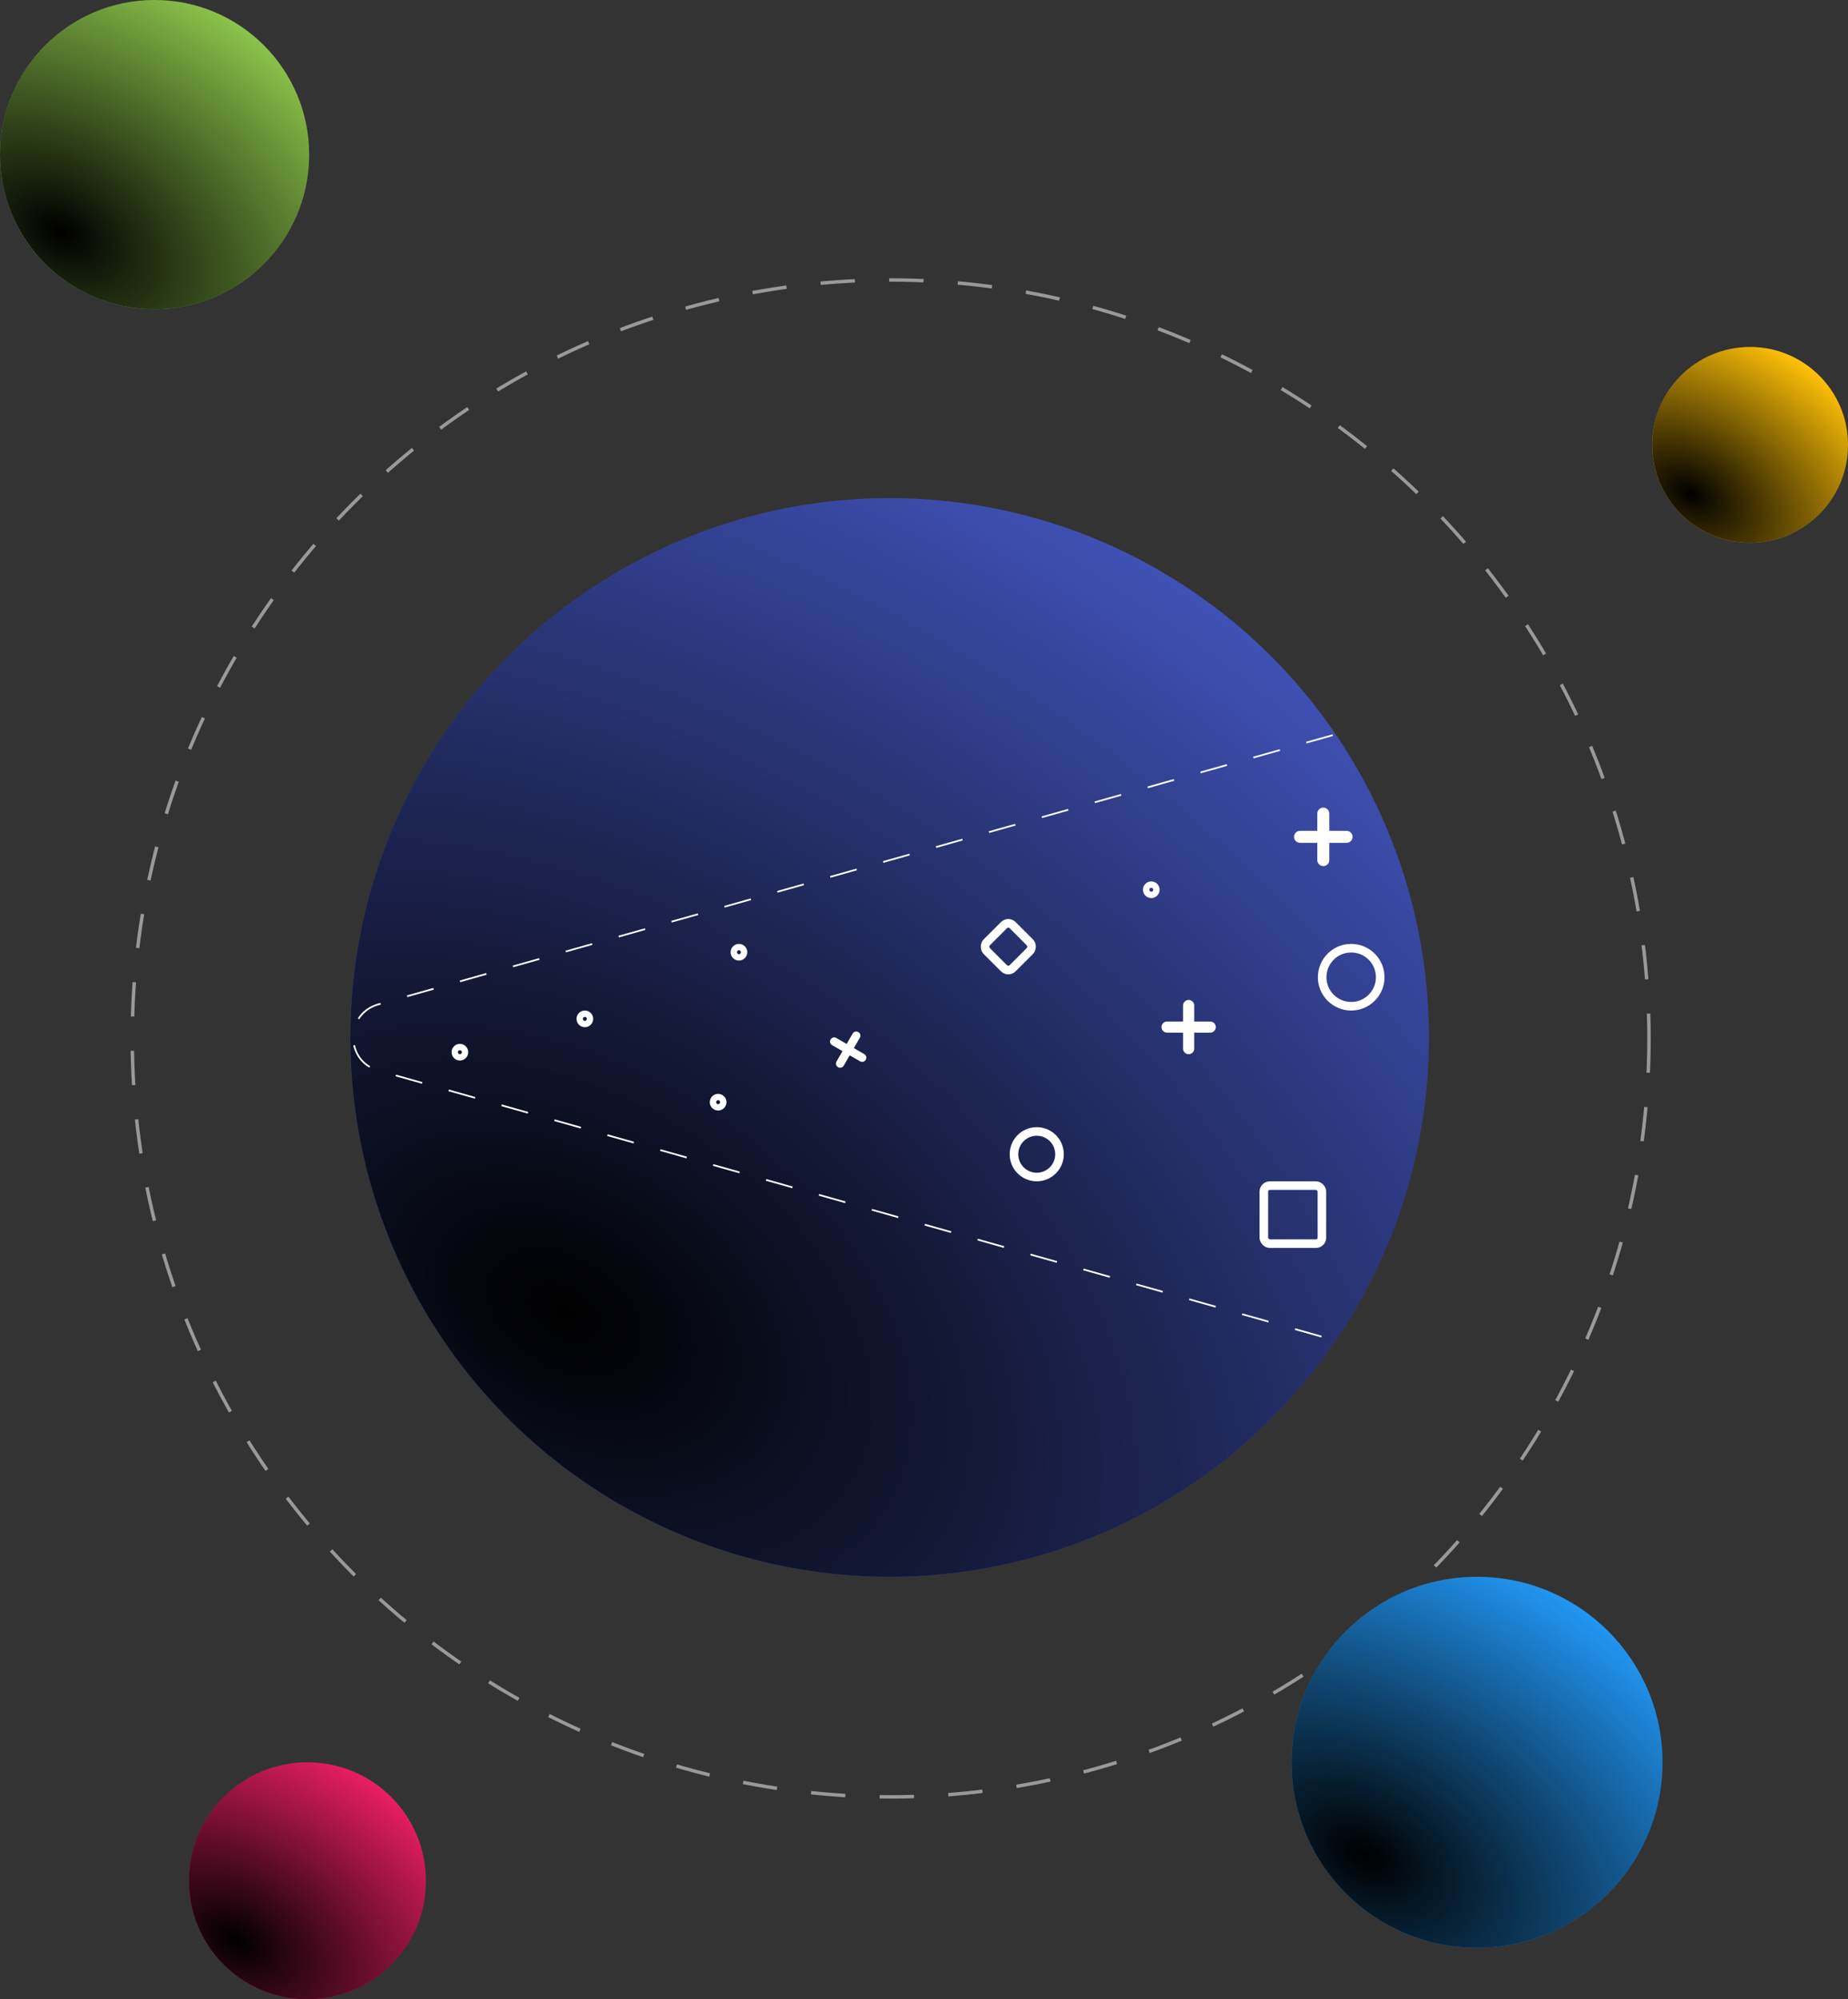 <svg width="538" height="582" viewBox="0 0 538 582" fill="none" xmlns="http://www.w3.org/2000/svg">
<rect x="0" y="0" width="538" height="582" fill="#333333" stroke="none"/>
<circle cx="259.283" cy="302.283" r="220.783" stroke="white" stroke-opacity="0.5" stroke-dasharray="10 10"/>
<circle r="157" transform="matrix(-1 0 0 1 259 302)" fill="#3F51B5"/>
<circle r="157" transform="matrix(-1 0 0 1 259 302)" fill="url(#paint0_radial)"/>
<path d="M388 214L110.123 292.376C100.409 295.115 100.409 308.885 110.123 311.625L388 390" stroke="white" stroke-width="0.5" stroke-dasharray="8 8"/>
<path d="M392.02 241.858L386.996 241.859L386.995 236.836C386.997 235.871 386.213 235.087 385.248 235.089C384.279 235.086 383.499 235.868 383.499 236.835L383.498 241.859L378.47 241.858C377.504 241.858 376.724 242.643 376.722 243.606C376.723 244.571 377.507 245.355 378.47 245.355L383.499 245.356L383.498 250.372C383.498 251.338 384.282 252.122 385.246 252.119C385.73 252.121 386.165 251.926 386.482 251.609C386.8 251.292 386.995 250.856 386.994 250.373L386.994 245.356L392.022 245.354C392.505 245.355 392.94 245.16 393.256 244.843C393.573 244.527 393.768 244.089 393.769 243.607C393.769 242.641 392.987 241.858 392.02 241.858Z" fill="white"/>
<path d="M251.599 306.84L248.582 305.1L250.323 302.084C250.658 301.505 250.459 300.763 249.88 300.429C249.299 300.092 248.559 300.291 248.225 300.871L246.482 303.887L243.465 302.144C242.885 301.809 242.144 302.01 241.809 302.587C241.475 303.167 241.674 303.909 242.253 304.243L245.271 305.987L243.532 308.998C243.197 309.578 243.396 310.32 243.975 310.652C244.266 310.821 244.595 310.855 244.894 310.775C245.195 310.694 245.463 310.5 245.63 310.21L247.369 307.198L250.388 308.94C250.678 309.107 251.007 309.141 251.306 309.061C251.606 308.98 251.875 308.785 252.043 308.496C252.377 307.916 252.179 307.175 251.599 306.84Z" fill="white"/>
<path d="M347.663 305.259L347.662 300.6L352.319 300.6C353.214 300.601 353.941 299.874 353.94 298.98C353.942 298.081 353.217 297.358 352.321 297.358L347.662 297.357L347.663 292.696C347.663 291.8 346.935 291.077 346.042 291.074C345.147 291.076 344.42 291.803 344.42 292.696L344.42 297.359L339.769 297.357C338.873 297.357 338.146 298.084 338.149 298.978C338.148 299.427 338.328 299.83 338.622 300.124C338.916 300.418 339.32 300.599 339.768 300.599L344.42 300.599L344.421 305.26C344.421 305.708 344.602 306.112 344.895 306.405C345.189 306.698 345.595 306.879 346.041 306.881C346.937 306.88 347.663 306.155 347.663 305.259Z" fill="white"/>
<rect x="367.94" y="345.127" width="16.9" height="16.9" rx="1.75" stroke="white" stroke-width="2.5"/>
<rect x="293.54" y="268.044" width="10.655" height="10.655" rx="1.75" transform="rotate(45 293.54 268.044)" stroke="white" stroke-width="2.5"/>
<circle cx="393.365" cy="284.464" r="8.45" stroke="white" stroke-width="2.5"/>
<circle cx="301.821" cy="335.996" r="6.631" stroke="white" stroke-width="2.5"/>
<circle cx="335.165" cy="259.001" r="1.5" stroke="white" stroke-width="1.85"/>
<circle cx="215.126" cy="277.189" r="1.5" stroke="white" stroke-width="1.85"/>
<circle cx="209.064" cy="320.839" r="1.5" stroke="white" stroke-width="1.85"/>
<circle cx="170.264" cy="296.589" r="1.5" stroke="white" stroke-width="1.85"/>
<circle cx="133.888" cy="306.289" r="1.5" stroke="white" stroke-width="1.85"/>
<circle r="34.5" transform="matrix(-1 0 0 1 89.5 547.5)" fill="#E91E63"/>
<circle r="34.5" transform="matrix(-1 0 0 1 89.5 547.5)" fill="url(#paint1_radial)"/>
<circle r="28.5" transform="matrix(-1 0 0 1 509.5 129.5)" fill="#FFC107"/>
<circle r="28.5" transform="matrix(-1 0 0 1 509.5 129.5)" fill="url(#paint2_radial)"/>
<circle r="54" transform="matrix(-1 0 0 1 430 513)" fill="#2196F3"/>
<circle r="54" transform="matrix(-1 0 0 1 430 513)" fill="url(#paint3_radial)"/>
<circle r="45" transform="matrix(-1 0 0 1 45 45)" fill="#8BC34A"/>
<circle r="45" transform="matrix(-1 0 0 1 45 45)" fill="url(#paint4_radial)"/>
<defs>
<radialGradient id="paint0_radial" cx="0" cy="0" r="1" gradientUnits="userSpaceOnUse" gradientTransform="translate(95.431 78.5) rotate(59.257) scale(274.006 424.654)">
<stop stopColor="#BDC0FF"/>
<stop offset="1" stopColor="#3515F9" stop-opacity="0"/>
</radialGradient>
<radialGradient id="paint1_radial" cx="0" cy="0" r="1" gradientUnits="userSpaceOnUse" gradientTransform="translate(20.971 17.25) rotate(59.257) scale(60.212 93.316)">
<stop stopColor="#FFDFFA"/>
<stop offset="1" stopColor="#F01758" stop-opacity="0"/>
</radialGradient>
<radialGradient id="paint2_radial" cx="0" cy="0" r="1" gradientUnits="userSpaceOnUse" gradientTransform="translate(17.323 14.25) rotate(59.257) scale(49.74 77.087)">
<stop stopColor="#FBFFDF"/>
<stop offset="1" stopColor="#F0C017" stop-opacity="0"/>
</radialGradient>
<radialGradient id="paint3_radial" cx="0" cy="0" r="1" gradientUnits="userSpaceOnUse" gradientTransform="translate(32.824 27) rotate(59.257) scale(94.244 146.059)">
<stop stopColor="#BDE2FF"/>
<stop offset="1" stopColor="#1594F9" stop-opacity="0"/>
</radialGradient>
<radialGradient id="paint4_radial" cx="0" cy="0" r="1" gradientUnits="userSpaceOnUse" gradientTransform="translate(27.353 22.5) rotate(59.257) scale(78.537 121.716)">
<stop stopColor="#BEFFBD"/>
<stop offset="1" stopColor="#4ED011" stop-opacity="0"/>
</radialGradient>
</defs>
</svg>
